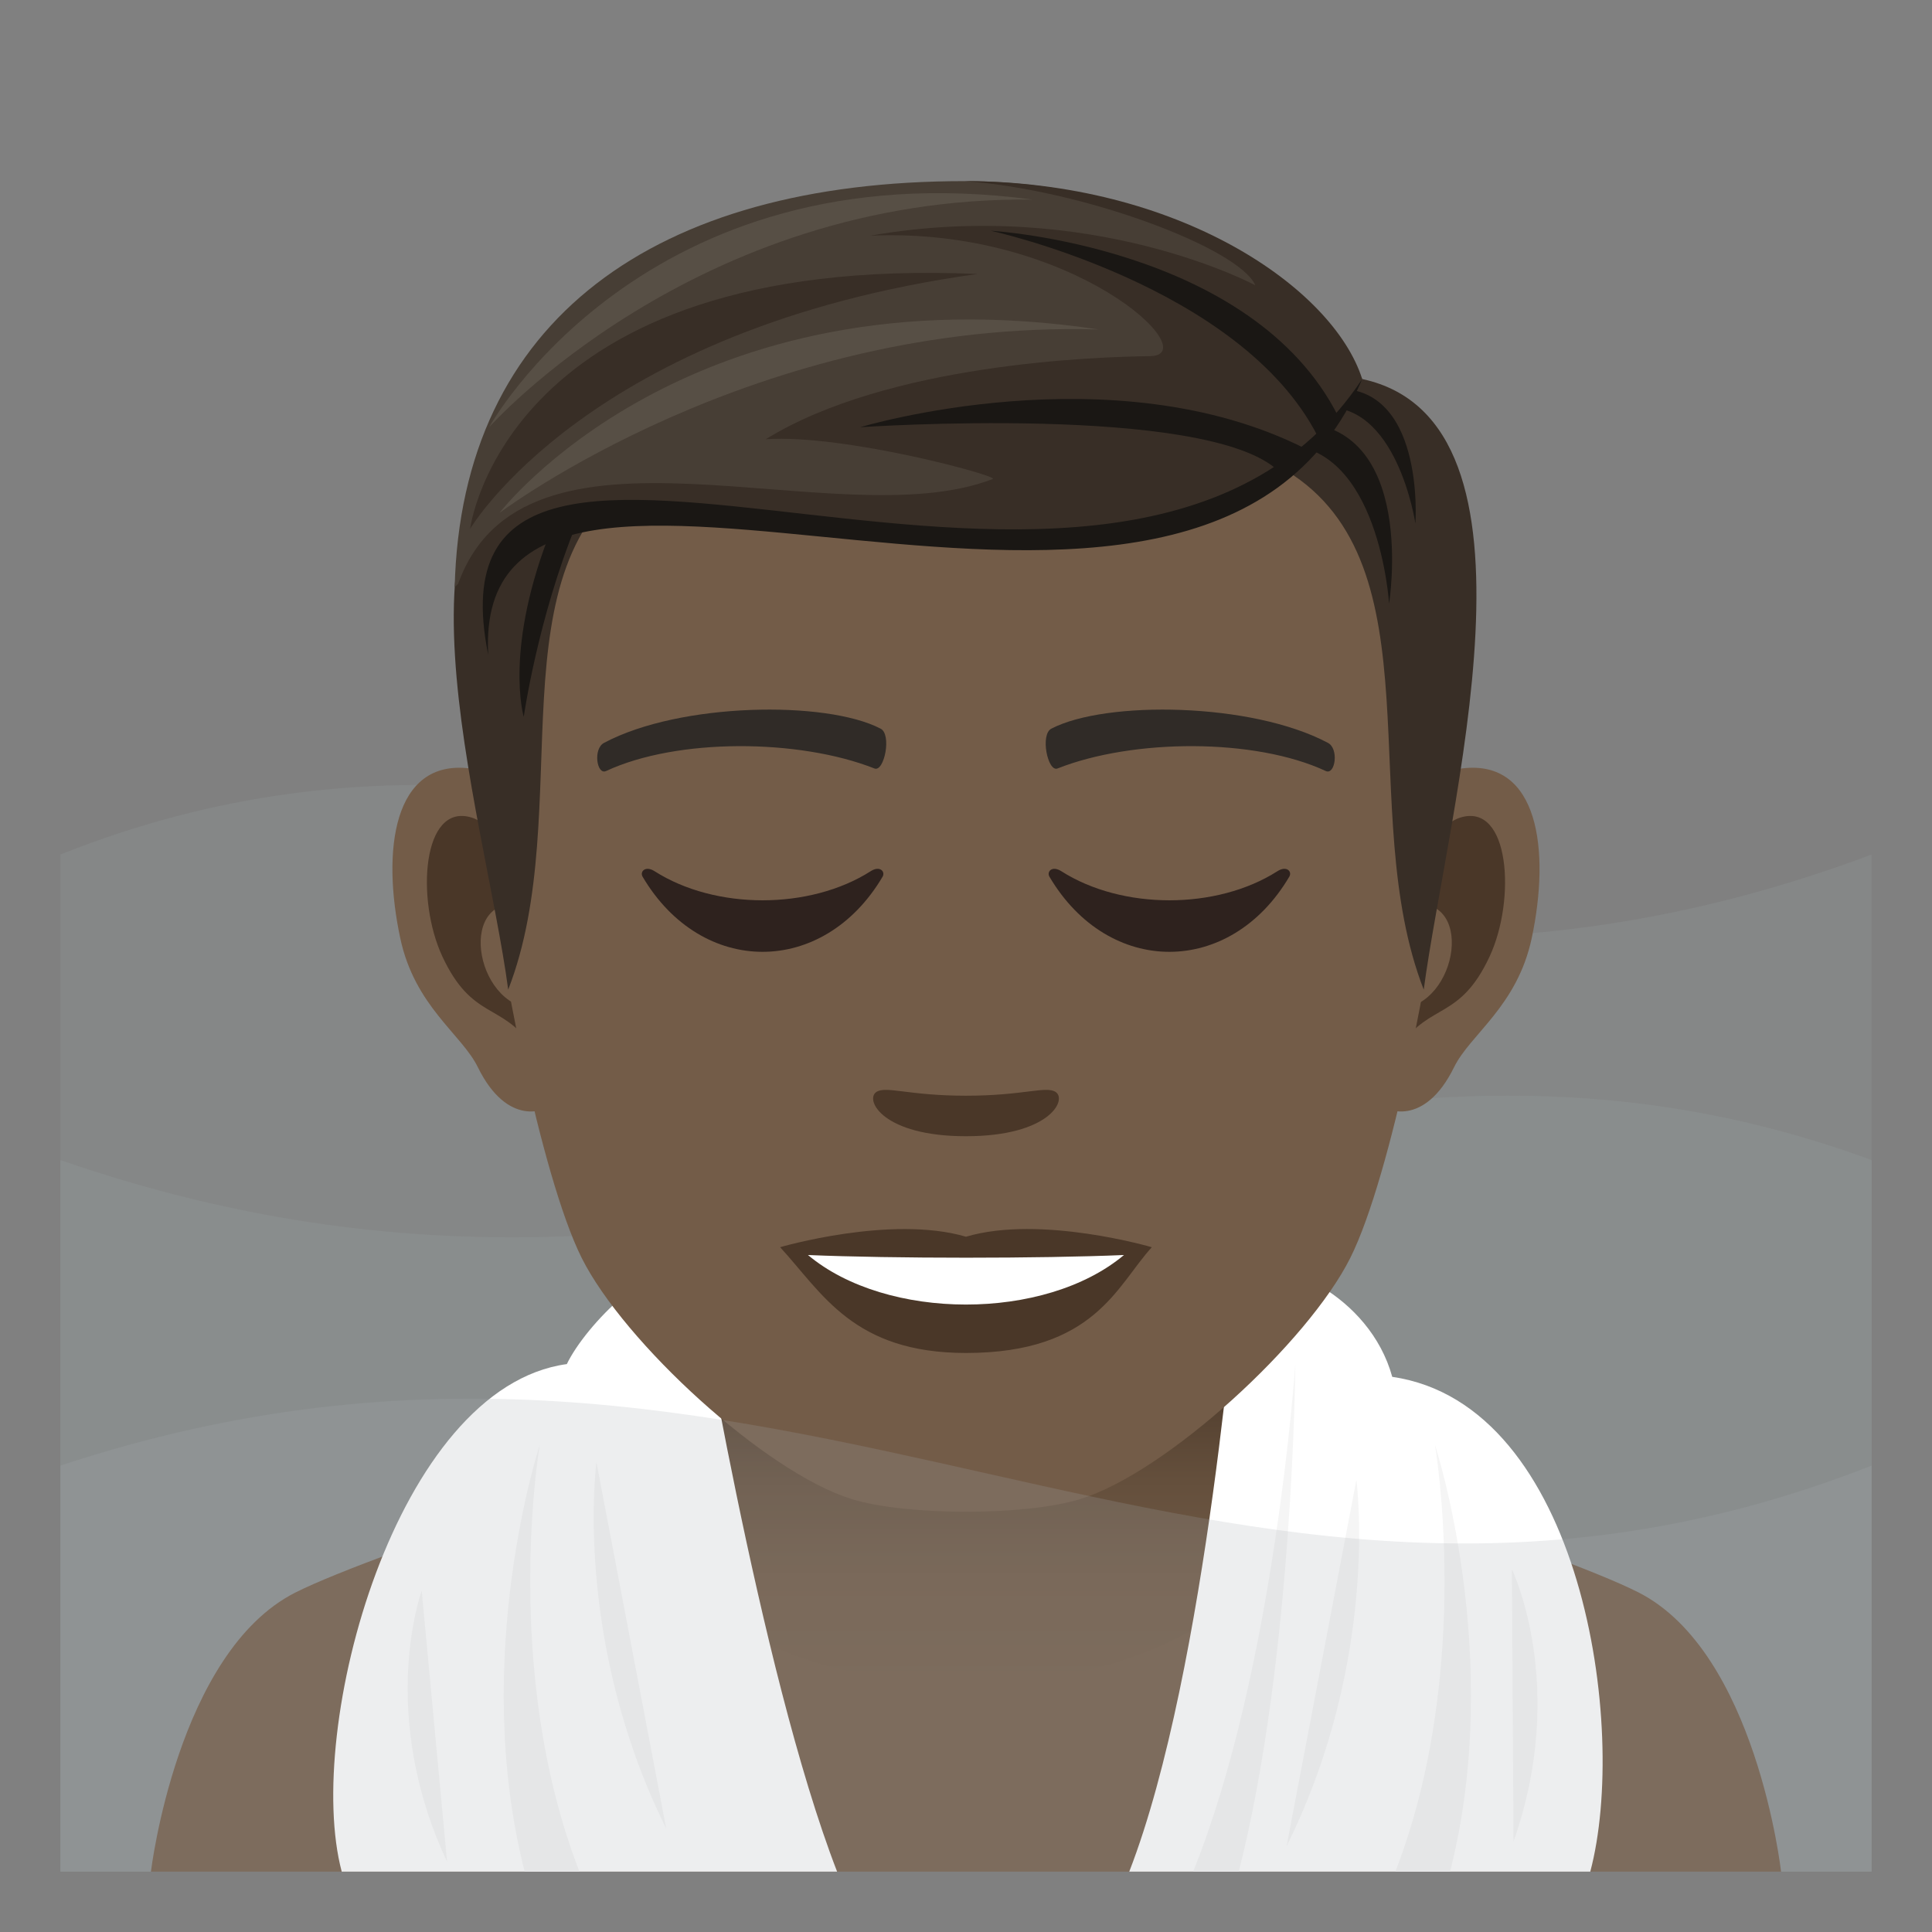 <svg xmlns="http://www.w3.org/2000/svg" xml:space="preserve" style="enable-background:new 0 0 64 64" viewBox="0 0 64 64"><rect x="0" y="0" width="64" height="64" fill="#808080" stroke="none"/><path d="M2 62h60V28.307c-24.664 9.24-39.113-8.316-60 0V62z" style="opacity:.15;fill:#a6aeb0"/><path d="M62 62H2V38.429c24.666 8.541 39.115-7.688 60 0V62z" style="opacity:.15;fill:#a6aeb0"/><path d="M9.787 52.754c2.701-1.366 13.908-4.97 13.908-4.97h16.696s11.199 3.597 13.884 4.966C58.18 54.734 59 62 59 62H5s.871-7.27 4.787-9.246z" style="fill:#735c48"/><linearGradient id="a" x1="32" x2="32" y1="55.781" y2="44.913" gradientUnits="userSpaceOnUse"><stop offset="0" style="stop-color:#735c48"/><stop offset=".322" style="stop-color:#6f5945"/><stop offset=".622" style="stop-color:#644f3c"/><stop offset=".912" style="stop-color:#513e2e"/><stop offset="1" style="stop-color:#4a3728"/></linearGradient><path d="M23 52.949s2.887 2.832 9 2.832c6.111 0 9-2.832 9-2.832v-8.035H23v8.035z" style="fill:url(#a)"/><path d="M23 42.01c-1.307-.446-3.596 1.878-4.223 3.177C13.12 45.962 10.06 57.264 11.32 62h16.41C25.137 55.303 23 42.01 23 42.01z" style="fill:#fff"/><path d="M17.38 62c-1.812-7.108.5-14.135.5-14.135S16.599 55.303 19.194 62h-1.812zm2.378-13.56s-.797 5.868 2.312 12.136l-2.312-12.135zm-5.788 4.253s-1.482 4.026.84 8.98l-.84-8.98z" style="fill:#f5f5f5"/><path d="M46.12 45.61c-.75-2.722-3.815-4.046-5.12-3.6 0 0-.996 13.293-3.592 19.99H52.68c1.267-4.758-.272-15.475-6.56-16.39z" style="fill:#fff"/><path d="M48.035 62c1.813-7.108-.5-14.135-.5-14.135S48.817 55.303 46.223 62h1.812zm-7 0c1.813-7.108 1.875-16.813 1.875-16.813S42.227 55.303 39.524 62h1.511zm3.897-12.975s.797 5.867-2.313 12.135l2.313-12.135zm5.15 2.957s1.875 3.86.055 9.022l-.055-9.022z" style="fill:#f5f5f5"/><path d="M48.44 25.454c-2.545.307-4.383 8.821-2.78 11.07.224.312 1.534.814 2.507-1.17.539-1.098 2.092-2.015 2.574-4.28.617-2.904.232-5.927-2.301-5.62zm-32.881 0c2.545.307 4.383 8.821 2.78 11.07-.224.312-1.534.814-2.509-1.17-.537-1.098-2.091-2.015-2.572-4.28-.619-2.904-.232-5.927 2.301-5.62z" style="fill:#735c48"/><path d="M48.372 27.084c-.665.21-1.39 1.222-1.782 2.901 2.32-.498 1.74 3.365-.277 3.436.02.39.045.788.093 1.208.97-1.409 1.96-.844 2.938-2.941.881-1.89.672-5.118-.972-4.604zM17.409 29.98c-.395-1.677-1.117-2.687-1.782-2.896-1.642-.515-1.855 2.713-.972 4.603.978 2.097 1.967 1.532 2.94 2.942.046-.42.074-.821.089-1.21-1.996-.094-2.568-3.91-.275-3.438z" style="fill:#4a3728"/><path d="M31.998 9.08c-11.027 0-16.34 8.336-15.675 19.925.133 2.332 1.582 9.938 2.947 12.667 1.398 2.791 6.074 7.095 8.938 7.986 1.81.561 5.773.561 7.581 0 2.865-.891 7.543-5.195 8.94-7.986 1.37-2.73 2.814-10.333 2.945-12.667C48.343 17.417 43.03 9.08 31.998 9.08z" style="fill:#735c48"/><path d="M43.981 24.604c-2.522-1.337-7.348-1.402-9.146-.47-.387.179-.131 1.443.193 1.324 2.504-.991 6.546-1.012 8.892.084.313.142.443-.753.061-.938zm-23.963 0c2.522-1.337 7.346-1.402 9.146-.47.385.179.131 1.443-.193 1.324-2.51-.991-6.546-1.012-8.895.084-.31.142-.439-.753-.058-.938z" style="fill:#302b27"/><path d="M34.975 36.177c-.314-.219-1.052.12-2.976.12-1.92 0-2.66-.339-2.974-.12-.377.266.222 1.462 2.974 1.462 2.754 0 3.355-1.196 2.976-1.462z" style="fill:#4a3728"/><path d="m45.126 12.556-2.51 3.038c5.081 3.117 2.238 11.258 4.547 17.189.787-5.917 4.461-18.825-2.037-20.227zM18.77 14.059l2.51 1.536c-5.081 3.116-2.137 11.258-4.445 17.188-.786-5.917-4.561-17.323 1.936-18.724z" style="fill:#382e26"/><path d="M42.467 14.735c3.227-.013 3.548 5.26 3.548 5.26s.968-6.005-3.131-6.005l-.417.745zM19.102 17.34c-1.294 3.16-1.752 6.407-1.752 6.407s-.682-2.274.947-6.293l.805-.114z" style="fill:#1a1714"/><path d="M43.752 13.504c2.523-.262 3.135 3.836 3.135 3.836s.345-4.77-2.859-4.45l-.276.614z" style="fill:#1a1714"/><path d="M45.125 12.556S41.365 6 31.948 6c-10.222 0-16.667 4.581-16.886 13.451 6.262-6.173 22.755 3.424 30.063-6.895z" style="fill:#473e35"/><path d="M45.125 12.556C44.16 9.53 39.034 6 31.948 6c3.927.277 9.103 2.222 9.636 3.451 0 0-5.432-2.927-12.76-1.643 6.72-.305 11.156 3.967 9.268 3.99-1.84.023-8.672.252-12.726 2.752 2.607-.176 7.756 1.227 7.522 1.317-5.191 2.009-15.61-2.769-17.75 3.583 8.046-6.894 23.398 4.21 29.987-6.894z" style="fill:#382e26"/><path d="M45.125 12.556c-5.372 12.7-29.514-1.502-28.953 9.132-2.464-12.203 21.007 2.848 28.953-9.132z" style="fill:#1a1714"/><path d="M43.654 14.459C41.1 9.447 32.821 7.644 32.821 7.644s8.656.495 11.507 6.144l-.674.67zm-1.311 1.135c-2.378-2.228-13.848-1.442-13.848-1.442s8.361-2.523 14.756.715l-.908.727z" style="fill:#1a1714"/><path d="M15.574 17.518S16.7 8.394 32.381 9.076c-12.893 1.787-16.807 8.442-16.807 8.442z" style="fill:#382e26"/><path d="M16.544 16.994s6.213-8.131 19.853-6.08c-11.38-.333-19.853 6.08-19.853 6.08zm-.341-2.842s6.82-7.67 18.002-7.541c-12.92-1.718-18.002 7.541-18.002 7.541z" style="fill:#574f45"/><path d="M31.999 40.968c-2.479-.73-6.157.347-6.157.347 1.401 1.523 2.425 3.504 6.157 3.504 4.275 0 5.002-2.248 6.157-3.503 0 0-3.678-1.081-6.157-.348z" style="fill:#4a3728"/><path d="M26.765 41.574c2.6 2.182 7.852 2.194 10.468 0-2.77.119-7.677.119-10.468 0z" style="fill:#fff"/><path d="M28.842 28.86c-2.016 1.285-5.145 1.285-7.158 0-.309-.197-.495.016-.397.182 1.957 3.318 5.99 3.318 7.95 0 .097-.166-.088-.38-.395-.182zm13.474 0c-2.013 1.285-5.142 1.285-7.158 0-.31-.197-.49.016-.394.182 1.957 3.318 5.988 3.318 7.945 0 .102-.166-.084-.38-.393-.182z" style="fill:#2e221e"/><path d="M62 62H2V48.55c24.031-7.94 37.94 8.663 60 0V62z" style="opacity:.2;fill:#a6aeb0"/></svg>